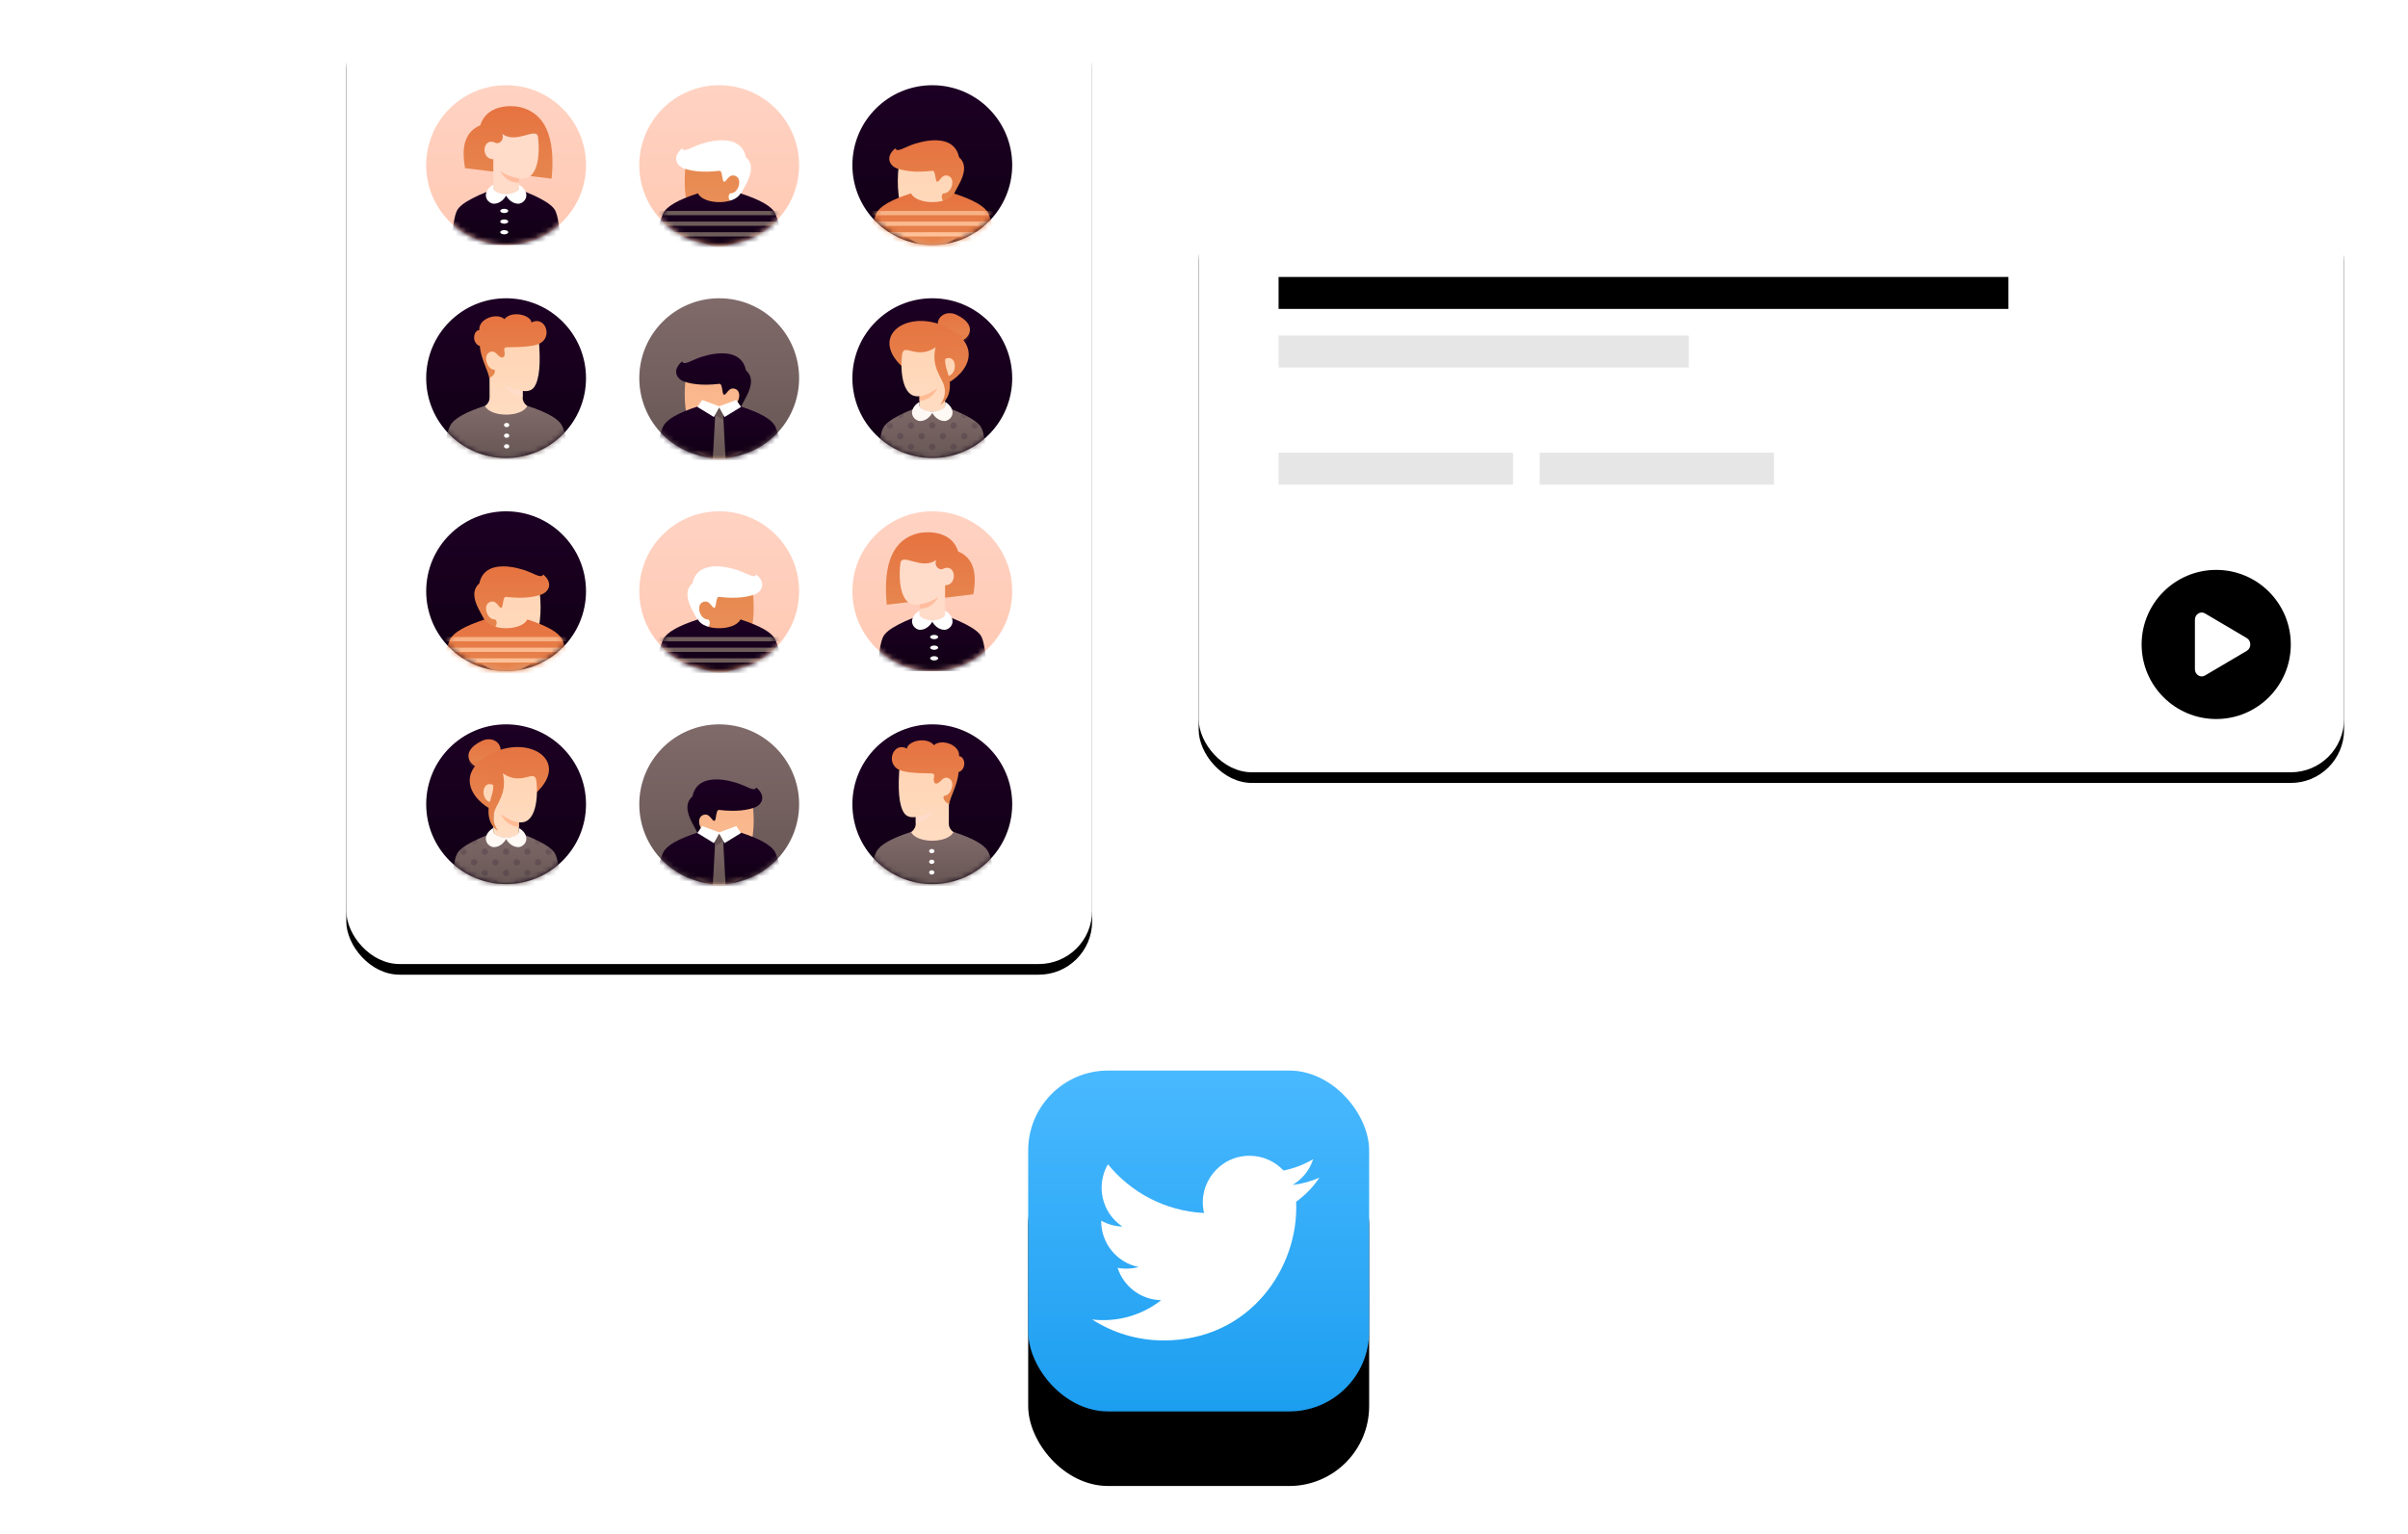 <svg viewBox="0 0 452 288" version="1.1" xmlns="http://www.w3.org/2000/svg" xmlns:xlink="http://www.w3.org/1999/xlink">
    <title>Artboard</title>
    <defs>
        <rect id="path-1" x="0" y="0" width="140" height="180" rx="10"></rect>
        <filter x="-5.0%" y="-2.8%" width="110.0%" height="107.8%" filterUnits="objectBoundingBox" id="filter-2">
            <feOffset dx="0" dy="2" in="SourceAlpha" result="shadowOffsetOuter1"></feOffset>
            <feGaussianBlur stdDeviation="2" in="shadowOffsetOuter1" result="shadowBlurOuter1"></feGaussianBlur>
            <feColorMatrix values="0 0 0 0 0.188   0 0 0 0 0.18   0 0 0 0 0.506  0 0 0 0.05 0" type="matrix" in="shadowBlurOuter1"></feColorMatrix>
        </filter>
        <linearGradient x1="50%" y1="0%" x2="50%" y2="100%" id="linearGradient-3">
            <stop stop-color="#1D0024" offset="0%"></stop>
            <stop stop-color="#100014" offset="100%"></stop>
        </linearGradient>
        <circle id="path-4" cx="15" cy="15" r="15"></circle>
        <linearGradient x1="50%" y1="0%" x2="50%" y2="100%" id="linearGradient-6">
            <stop stop-color="#806A6A" offset="0%"></stop>
            <stop stop-color="#665654" offset="100%"></stop>
        </linearGradient>
        <path d="M19.5,4.8 C19.989,5.733 20.356,7.9 20.6,11.3 L0,11.3 C0.244,7.9 0.611,5.733 1.1,4.8 C1.833,3.4 4.9,1.8 10.3,0 C15.7,1.8 18.767,3.4 19.5,4.8 Z" id="path-7"></path>
        <linearGradient x1="50%" y1="100%" x2="50%" y2="0%" id="linearGradient-9">
            <stop stop-color="#E6864E" offset="0%"></stop>
            <stop stop-color="#E67240" offset="100%"></stop>
        </linearGradient>
        <path d="M6.018,2.47 C6.418,0.72 4.521,-0.622 2.568,0.299 C-2.032,2.47 0.704,5.5 2.404,5.3 C4.104,5.1 5.618,4.22 6.018,2.47 Z" id="path-10"></path>
        <linearGradient x1="50%" y1="100%" x2="50%" y2="0%" id="linearGradient-12">
            <stop stop-color="#E6864E" offset="0%"></stop>
            <stop stop-color="#E67240" offset="100%"></stop>
        </linearGradient>
        <linearGradient x1="50%" y1="0%" x2="50%" y2="100%" id="linearGradient-13">
            <stop stop-color="#FFD4B3" offset="0%"></stop>
            <stop stop-color="#FFDCC2" offset="100%"></stop>
        </linearGradient>
        <linearGradient x1="50%" y1="100%" x2="50%" y2="0%" id="linearGradient-14">
            <stop stop-color="#E6864E" offset="0%"></stop>
            <stop stop-color="#E57442" offset="100%"></stop>
        </linearGradient>
        <linearGradient x1="50%" y1="0%" x2="50%" y2="100%" id="linearGradient-15">
            <stop stop-color="#806A6A" offset="0%"></stop>
            <stop stop-color="#665654" offset="100%"></stop>
        </linearGradient>
        <circle id="path-16" cx="15" cy="15" r="15"></circle>
        <filter x="-258.9%" y="-181.6%" width="617.7%" height="463.2%" filterUnits="objectBoundingBox" id="filter-18">
            <feOffset dx="0" dy="7" in="SourceAlpha" result="shadowOffsetOuter1"></feOffset>
            <feGaussianBlur stdDeviation="6" in="shadowOffsetOuter1" result="shadowBlurOuter1"></feGaussianBlur>
            <feColorMatrix values="0 0 0 0 0   0 0 0 0 0   0 0 0 0 0.145  0 0 0 0.04 0" type="matrix" in="shadowBlurOuter1" result="shadowMatrixOuter1"></feColorMatrix>
            <feMerge>
                <feMergeNode in="shadowMatrixOuter1"></feMergeNode>
                <feMergeNode in="SourceGraphic"></feMergeNode>
            </feMerge>
        </filter>
        <linearGradient x1="50%" y1="0%" x2="50%" y2="100%" id="linearGradient-19">
            <stop stop-color="#F7B186" offset="0%"></stop>
            <stop stop-color="#FFC299" offset="100%"></stop>
        </linearGradient>
        <path d="M11,16.078 C9.167,17.412 7.333,18.478 5.5,18.478 C3.667,18.478 1.833,17.412 -1.45519152e-12,16.078 C1.511,15.618 2.278,14.932 2.3,14.019 C2.299,13.856 2.298,13.625 2.297,13.191 C2.297,13.122 2.297,13.051 2.297,12.979 C2.294,11.815 2.289,10.279 2.282,8.719 C0.849,6.861 1.375,4.683 1.824,4.738 C2.375,4.804 7.146,0.277 8.061,0.046 C8.976,-0.186 11.3,0.562 11.7,2.65 C12.1,4.738 12.267,9.999 10.75,12.1 C10.318,12.698 9.638,12.932 8.71,12.801 C8.709,13.238 8.706,13.484 8.7,13.978 C8.712,14.933 9.479,15.619 11,16.078 Z" id="path-20"></path>
        <linearGradient x1="50%" y1="0%" x2="50%" y2="100%" id="linearGradient-22">
            <stop stop-color="#1D0024" offset="0%"></stop>
            <stop stop-color="#100014" offset="100%"></stop>
        </linearGradient>
        <linearGradient x1="50%" y1="0%" x2="50%" y2="100%" id="linearGradient-23">
            <stop stop-color="#1D0024" offset="0%"></stop>
            <stop stop-color="#100014" offset="100%"></stop>
        </linearGradient>
        <linearGradient x1="50%" y1="0%" x2="50%" y2="100%" id="linearGradient-24">
            <stop stop-color="#806A6A" offset="0%"></stop>
            <stop stop-color="#665654" offset="100%"></stop>
        </linearGradient>
        <path d="M1.9,0.5 L2.4,9.7 L0,9.7 L0.5,0.5 C0.811,0.167 1.044,0 1.2,0 C1.356,0 1.589,0.167 1.9,0.5 Z" id="path-25"></path>
        <path d="M2.014,2.369 L0.441,1.461 L0.5,0.5 C0.811,0.167 1.044,0 1.2,0 C1.356,0 1.589,0.167 1.9,0.5 L2.014,2.369 L2.014,2.369 Z" id="path-27"></path>
        <circle id="path-29" cx="15" cy="15" r="15"></circle>
        <linearGradient x1="50%" y1="0%" x2="50%" y2="100%" id="linearGradient-31">
            <stop stop-color="#FFD4B3" offset="0%"></stop>
            <stop stop-color="#FFDCC2" offset="100%"></stop>
        </linearGradient>
        <linearGradient x1="50%" y1="0%" x2="50%" y2="100%" id="linearGradient-32">
            <stop stop-color="#806A6A" offset="0%"></stop>
            <stop stop-color="#665654" offset="100%"></stop>
        </linearGradient>
        <linearGradient x1="50%" y1="100%" x2="50%" y2="0%" id="linearGradient-33">
            <stop stop-color="#E6864E" offset="0%"></stop>
            <stop stop-color="#E67240" offset="100%"></stop>
        </linearGradient>
        <circle id="path-34" cx="15" cy="15" r="15"></circle>
        <filter x="-258.9%" y="-181.6%" width="617.7%" height="463.2%" filterUnits="objectBoundingBox" id="filter-36">
            <feOffset dx="0" dy="7" in="SourceAlpha" result="shadowOffsetOuter1"></feOffset>
            <feGaussianBlur stdDeviation="6" in="shadowOffsetOuter1" result="shadowBlurOuter1"></feGaussianBlur>
            <feColorMatrix values="0 0 0 0 0   0 0 0 0 0   0 0 0 0 0.145  0 0 0 0.04 0" type="matrix" in="shadowBlurOuter1" result="shadowMatrixOuter1"></feColorMatrix>
            <feMerge>
                <feMergeNode in="shadowMatrixOuter1"></feMergeNode>
                <feMergeNode in="SourceGraphic"></feMergeNode>
            </feMerge>
        </filter>
        <linearGradient x1="50%" y1="0%" x2="50%" y2="100%" id="linearGradient-37">
            <stop stop-color="#FFD4B3" offset="0%"></stop>
            <stop stop-color="#FFDCC2" offset="100%"></stop>
        </linearGradient>
        <path d="M8.7,13.978 L8.7,14.022 C8.712,14.933 9.479,15.619 11,16.078 C9.167,17.412 7.333,18.478 5.5,18.478 C3.667,18.478 1.833,17.412 -1.45519152e-12,16.078 C1.511,15.618 2.278,14.932 2.3,14.019 C2.299,13.856 2.298,13.625 2.297,13.191 C2.297,13.122 2.297,13.051 2.297,12.979 C2.187,12.994 2.196,12.984 2.297,12.957 C2.294,11.815 2.289,10.279 2.282,8.719 C0.849,6.861 1.375,4.683 1.824,4.738 C2.375,4.804 7.146,0.277 8.061,0.046 C8.976,-0.186 11.3,0.562 11.7,2.65 C12.1,4.738 12.267,9.999 10.75,12.1 C10.318,12.698 9.638,12.932 8.71,12.801 C8.709,13.238 8.706,13.484 8.7,13.978 L8.7,13.978 Z" id="path-38"></path>
        <linearGradient x1="50%" y1="100%" x2="50%" y2="0%" id="linearGradient-40">
            <stop stop-color="#E6864E" offset="0%"></stop>
            <stop stop-color="#E67240" offset="100%"></stop>
        </linearGradient>
        <linearGradient x1="50%" y1="100%" x2="50%" y2="0%" id="linearGradient-41">
            <stop stop-color="#E6864E" offset="0%"></stop>
            <stop stop-color="#E67240" offset="100%"></stop>
        </linearGradient>
        <path d="M22.5,3.731 C23.135,5.021 23.635,7.155 24,10.131 L0,10.131 C0.365,7.154 0.865,5.021 1.5,3.731 C2.135,2.441 4.304,1.197 8.01,0.001 C9.081,2.2 14.961,2.2 15.987,0 C19.694,1.197 21.865,2.44 22.5,3.731 Z" id="path-42"></path>
        <linearGradient x1="50%" y1="0%" x2="50%" y2="100%" id="linearGradient-44">
            <stop stop-color="#F7B186" offset="0%"></stop>
            <stop stop-color="#FFC299" offset="100%"></stop>
        </linearGradient>
        <linearGradient x1="50%" y1="100%" x2="50%" y2="0%" id="linearGradient-45">
            <stop stop-color="#FFC9B3" offset="0%"></stop>
            <stop stop-color="#FFD2C2" offset="100%"></stop>
        </linearGradient>
        <circle id="path-46" cx="15" cy="15" r="15"></circle>
        <filter x="-258.9%" y="-181.6%" width="617.7%" height="463.2%" filterUnits="objectBoundingBox" id="filter-48">
            <feOffset dx="0" dy="7" in="SourceAlpha" result="shadowOffsetOuter1"></feOffset>
            <feGaussianBlur stdDeviation="6" in="shadowOffsetOuter1" result="shadowBlurOuter1"></feGaussianBlur>
            <feColorMatrix values="0 0 0 0 0   0 0 0 0 0   0 0 0 0 0.145  0 0 0 0.04 0" type="matrix" in="shadowBlurOuter1" result="shadowMatrixOuter1"></feColorMatrix>
            <feMerge>
                <feMergeNode in="shadowMatrixOuter1"></feMergeNode>
                <feMergeNode in="SourceGraphic"></feMergeNode>
            </feMerge>
        </filter>
        <linearGradient x1="50%" y1="0%" x2="50%" y2="100%" id="linearGradient-49">
            <stop stop-color="#E6864E" offset="0%"></stop>
            <stop stop-color="#EB965E" offset="100%"></stop>
        </linearGradient>
        <path d="M8.7,13.978 C8.712,14.912 9.479,15.619 11,16.078 C9.167,17.412 7.333,18.478 5.5,18.478 C3.667,18.478 1.833,17.412 -1.45519152e-12,16.078 C1.511,15.618 2.278,14.932 2.3,14.019 C2.299,13.856 2.289,10.279 2.282,8.719 C0.849,6.861 1.375,4.683 1.824,4.738 C2.375,4.804 7.146,0.277 8.061,0.046 C8.976,-0.186 11.3,0.562 11.7,2.65 C12.1,4.738 12.267,9.999 10.75,12.1 C10.318,12.698 9.628,12.93 8.7,12.8 C8.699,13.091 8.699,13.484 8.7,13.978 Z" id="path-50"></path>
        <path d="M22.5,3.731 C23.135,5.021 23.635,7.155 24,10.131 L0,10.131 C0.365,7.154 0.865,5.021 1.5,3.731 C2.135,2.441 4.304,1.197 8.01,0.001 C9.081,2.2 14.961,2.2 15.987,0 C19.694,1.197 21.865,2.44 22.5,3.731 Z" id="path-52"></path>
        <circle id="path-54" cx="15" cy="15" r="15"></circle>
        <linearGradient x1="50%" y1="0%" x2="50%" y2="100%" id="linearGradient-56">
            <stop stop-color="#1D0024" offset="0%"></stop>
            <stop stop-color="#100014" offset="100%"></stop>
        </linearGradient>
        <linearGradient x1="50%" y1="100%" x2="50%" y2="0%" id="linearGradient-57">
            <stop stop-color="#E6864E" offset="0%"></stop>
            <stop stop-color="#E67240" offset="100%"></stop>
        </linearGradient>
        <circle id="path-58" cx="15" cy="15" r="15"></circle>
        <path d="M19.5,4.8 C19.989,5.733 20.356,7.9 20.6,11.3 L0,11.3 C0.244,7.9 0.611,5.733 1.1,4.8 C1.833,3.4 4.9,1.8 10.3,0 C15.7,1.8 18.767,3.4 19.5,4.8 Z" id="path-60"></path>
        <path d="M6.018,2.47 C6.418,0.72 4.521,-0.622 2.568,0.299 C-2.032,2.47 0.704,5.5 2.404,5.3 C4.104,5.1 5.618,4.22 6.018,2.47 Z" id="path-62"></path>
        <circle id="path-64" cx="15" cy="15" r="15"></circle>
        <filter x="-258.9%" y="-181.6%" width="617.7%" height="463.2%" filterUnits="objectBoundingBox" id="filter-66">
            <feOffset dx="0" dy="7" in="SourceAlpha" result="shadowOffsetOuter1"></feOffset>
            <feGaussianBlur stdDeviation="6" in="shadowOffsetOuter1" result="shadowBlurOuter1"></feGaussianBlur>
            <feColorMatrix values="0 0 0 0 0   0 0 0 0 0   0 0 0 0 0.145  0 0 0 0.04 0" type="matrix" in="shadowBlurOuter1" result="shadowMatrixOuter1"></feColorMatrix>
            <feMerge>
                <feMergeNode in="shadowMatrixOuter1"></feMergeNode>
                <feMergeNode in="SourceGraphic"></feMergeNode>
            </feMerge>
        </filter>
        <path d="M11,16.078 C9.167,17.412 7.333,18.478 5.5,18.478 C3.667,18.478 1.833,17.412 -1.45519152e-12,16.078 C1.511,15.618 2.278,14.932 2.3,14.019 C2.299,13.856 2.298,13.625 2.297,13.191 C2.297,13.122 2.297,13.051 2.297,12.979 C2.294,11.815 2.289,10.279 2.282,8.719 C0.849,6.861 1.375,4.683 1.824,4.738 C2.375,4.804 7.146,0.277 8.061,0.046 C8.976,-0.186 11.3,0.562 11.7,2.65 C12.1,4.738 12.267,9.999 10.75,12.1 C10.318,12.698 9.638,12.932 8.71,12.801 C8.709,13.238 8.706,13.484 8.7,13.978 C8.712,14.933 9.479,15.619 11,16.078 Z" id="path-67"></path>
        <path d="M1.9,0.5 L2.4,9.7 L0,9.7 L0.5,0.5 C0.811,0.167 1.044,0 1.2,0 C1.356,0 1.589,0.167 1.9,0.5 Z" id="path-69"></path>
        <path d="M2.014,2.369 L0.441,1.461 L0.5,0.5 C0.811,0.167 1.044,0 1.2,0 C1.356,0 1.589,0.167 1.9,0.5 L2.014,2.369 L2.014,2.369 Z" id="path-71"></path>
        <circle id="path-73" cx="15" cy="15" r="15"></circle>
        <circle id="path-75" cx="15" cy="15" r="15"></circle>
        <filter x="-258.9%" y="-181.6%" width="617.7%" height="463.2%" filterUnits="objectBoundingBox" id="filter-77">
            <feOffset dx="0" dy="7" in="SourceAlpha" result="shadowOffsetOuter1"></feOffset>
            <feGaussianBlur stdDeviation="6" in="shadowOffsetOuter1" result="shadowBlurOuter1"></feGaussianBlur>
            <feColorMatrix values="0 0 0 0 0   0 0 0 0 0   0 0 0 0 0.145  0 0 0 0.04 0" type="matrix" in="shadowBlurOuter1" result="shadowMatrixOuter1"></feColorMatrix>
            <feMerge>
                <feMergeNode in="shadowMatrixOuter1"></feMergeNode>
                <feMergeNode in="SourceGraphic"></feMergeNode>
            </feMerge>
        </filter>
        <path d="M8.7,13.978 L8.7,14.022 C8.712,14.933 9.479,15.619 11,16.078 C9.167,17.412 7.333,18.478 5.5,18.478 C3.667,18.478 1.833,17.412 -1.45519152e-12,16.078 C1.511,15.618 2.278,14.932 2.3,14.019 C2.299,13.856 2.298,13.625 2.297,13.191 C2.297,13.122 2.297,13.051 2.297,12.979 C2.187,12.994 2.196,12.984 2.297,12.957 C2.294,11.815 2.289,10.279 2.282,8.719 C0.849,6.861 1.375,4.683 1.824,4.738 C2.375,4.804 7.146,0.277 8.061,0.046 C8.976,-0.186 11.3,0.562 11.7,2.65 C12.1,4.738 12.267,9.999 10.75,12.1 C10.318,12.698 9.638,12.932 8.71,12.801 C8.709,13.238 8.706,13.484 8.7,13.978 L8.7,13.978 Z" id="path-78"></path>
        <path d="M22.5,3.731 C23.135,5.021 23.635,7.155 24,10.131 L0,10.131 C0.365,7.154 0.865,5.021 1.5,3.731 C2.135,2.441 4.304,1.197 8.01,0.001 C9.081,2.2 14.961,2.2 15.987,0 C19.694,1.197 21.865,2.44 22.5,3.731 Z" id="path-80"></path>
        <circle id="path-82" cx="15" cy="15" r="15"></circle>
        <filter x="-258.9%" y="-181.6%" width="617.7%" height="463.2%" filterUnits="objectBoundingBox" id="filter-84">
            <feOffset dx="0" dy="7" in="SourceAlpha" result="shadowOffsetOuter1"></feOffset>
            <feGaussianBlur stdDeviation="6" in="shadowOffsetOuter1" result="shadowBlurOuter1"></feGaussianBlur>
            <feColorMatrix values="0 0 0 0 0   0 0 0 0 0   0 0 0 0 0.145  0 0 0 0.04 0" type="matrix" in="shadowBlurOuter1" result="shadowMatrixOuter1"></feColorMatrix>
            <feMerge>
                <feMergeNode in="shadowMatrixOuter1"></feMergeNode>
                <feMergeNode in="SourceGraphic"></feMergeNode>
            </feMerge>
        </filter>
        <path d="M8.7,13.978 C8.712,14.912 9.479,15.619 11,16.078 C9.167,17.412 7.333,18.478 5.5,18.478 C3.667,18.478 1.833,17.412 -1.45519152e-12,16.078 C1.511,15.618 2.278,14.932 2.3,14.019 C2.299,13.856 2.289,10.279 2.282,8.719 C0.849,6.861 1.375,4.683 1.824,4.738 C2.375,4.804 7.146,0.277 8.061,0.046 C8.976,-0.186 11.3,0.562 11.7,2.65 C12.1,4.738 12.267,9.999 10.75,12.1 C10.318,12.698 9.628,12.93 8.7,12.8 C8.699,13.091 8.699,13.484 8.7,13.978 Z" id="path-85"></path>
        <path d="M22.5,3.731 C23.135,5.021 23.635,7.155 24,10.131 L0,10.131 C0.365,7.154 0.865,5.021 1.5,3.731 C2.135,2.441 4.304,1.197 8.01,0.001 C9.081,2.2 14.961,2.2 15.987,0 C19.694,1.197 21.865,2.44 22.5,3.731 Z" id="path-87"></path>
        <circle id="path-89" cx="15" cy="15" r="15"></circle>
        <rect id="path-91" x="0" y="0" width="215" height="108" rx="10"></rect>
        <filter x="-3.3%" y="-4.6%" width="106.5%" height="113.0%" filterUnits="objectBoundingBox" id="filter-92">
            <feOffset dx="0" dy="2" in="SourceAlpha" result="shadowOffsetOuter1"></feOffset>
            <feGaussianBlur stdDeviation="2" in="shadowOffsetOuter1" result="shadowBlurOuter1"></feGaussianBlur>
            <feColorMatrix values="0 0 0 0 0.188   0 0 0 0 0.18   0 0 0 0 0.506  0 0 0 0.05 0" type="matrix" in="shadowBlurOuter1"></feColorMatrix>
        </filter>
        <linearGradient x1="50%" y1="0%" x2="50%" y2="100%" id="linearGradient-93">
            <stop stop-color="#49B9FF" offset="0%"></stop>
            <stop stop-color="#1C9EF0" offset="100%"></stop>
        </linearGradient>
        <rect id="path-94" x="0" y="0" width="64" height="64" rx="15"></rect>
        <filter x="-43.0%" y="-27.3%" width="185.9%" height="185.9%" filterUnits="objectBoundingBox" id="filter-95">
            <feOffset dx="0" dy="10" in="SourceAlpha" result="shadowOffsetOuter1"></feOffset>
            <feGaussianBlur stdDeviation="7.5" in="shadowOffsetOuter1" result="shadowBlurOuter1"></feGaussianBlur>
            <feColorMatrix values="0 0 0 0 0.188   0 0 0 0 0.18   0 0 0 0 0.506  0 0 0 0.1 0" type="matrix" in="shadowBlurOuter1" result="shadowMatrixOuter1"></feColorMatrix>
            <feOffset dx="0" dy="4" in="SourceAlpha" result="shadowOffsetOuter2"></feOffset>
            <feGaussianBlur stdDeviation="3" in="shadowOffsetOuter2" result="shadowBlurOuter2"></feGaussianBlur>
            <feColorMatrix values="0 0 0 0 0.188   0 0 0 0 0.18   0 0 0 0 0.506  0 0 0 0.1 0" type="matrix" in="shadowBlurOuter2" result="shadowMatrixOuter2"></feColorMatrix>
            <feMerge>
                <feMergeNode in="shadowMatrixOuter1"></feMergeNode>
                <feMergeNode in="shadowMatrixOuter2"></feMergeNode>
            </feMerge>
        </filter>
    </defs>
    <g id="Artboard" stroke="none" stroke-width="1" fill="none" fill-rule="evenodd">
        <g id="People" transform="translate(65, 1)">
            <g id="Rectangle">
                <use fill="black" fill-opacity="1" filter="url(#filter-2)" xlink:href="#path-1"></use>
                <use fill="#FFFFFF" fill-rule="evenodd" xlink:href="#path-1"></use>
            </g>
            <g id="Group" transform="translate(15, 15)">
                <g id="Group-3" transform="translate(55, 115) scale(-1, 1) translate(-55, -115) translate(0, 80)">
                    <g id="User-06a" transform="translate(80, 40)">
                        <mask id="mask-5" fill="white">
                            <use xlink:href="#path-4"></use>
                        </mask>
                        <use id="Mask" fill="url(#linearGradient-3)" fill-rule="nonzero" xlink:href="#path-4"></use>
                        <g id="body" mask="url(#mask-5)">
                            <g transform="translate(4.7, 19.5)">
                                <mask id="mask-8" fill="white">
                                    <use xlink:href="#path-7"></use>
                                </mask>
                                <use id="Mask" stroke="none" fill="url(#linearGradient-6)" fill-rule="nonzero" xlink:href="#path-7"></use>
                                <path d="M2.3,5 C2.631,5 2.9,4.731 2.9,4.4 C2.9,4.069 2.631,3.8 2.3,3.8 C1.969,3.8 1.7,4.069 1.7,4.4 C1.7,4.731 1.969,5 2.3,5 Z M6.3,5 C6.631,5 6.9,4.731 6.9,4.4 C6.9,4.069 6.631,3.8 6.3,3.8 C5.969,3.8 5.7,4.069 5.7,4.4 C5.7,4.731 5.969,5 6.3,5 Z M10.3,5 C10.631,5 10.9,4.731 10.9,4.4 C10.9,4.069 10.631,3.8 10.3,3.8 C9.969,3.8 9.7,4.069 9.7,4.4 C9.7,4.731 9.969,5 10.3,5 Z M14.3,5 C14.631,5 14.9,4.731 14.9,4.4 C14.9,4.069 14.631,3.8 14.3,3.8 C13.969,3.8 13.7,4.069 13.7,4.4 C13.7,4.731 13.969,5 14.3,5 Z M18.3,5 C18.631,5 18.9,4.731 18.9,4.4 C18.9,4.069 18.631,3.8 18.3,3.8 C17.969,3.8 17.7,4.069 17.7,4.4 C17.7,4.731 17.969,5 18.3,5 Z M0.3,3 C0.631,3 0.9,2.731 0.9,2.4 C0.9,2.069 0.631,1.8 0.3,1.8 C-0.031,1.8 -0.3,2.069 -0.3,2.4 C-0.3,2.731 -0.031,3 0.3,3 Z M4.3,3 C4.631,3 4.9,2.731 4.9,2.4 C4.9,2.069 4.631,1.8 4.3,1.8 C3.969,1.8 3.7,2.069 3.7,2.4 C3.7,2.731 3.969,3 4.3,3 Z M16.3,3 C16.631,3 16.9,2.731 16.9,2.4 C16.9,2.069 16.631,1.8 16.3,1.8 C15.969,1.8 15.7,2.069 15.7,2.4 C15.7,2.731 15.969,3 16.3,3 Z M20.3,3 C20.631,3 20.9,2.731 20.9,2.4 C20.9,2.069 20.631,1.8 20.3,1.8 C19.969,1.8 19.7,2.069 19.7,2.4 C19.7,2.731 19.969,3 20.3,3 Z M2.3,9 C2.631,9 2.9,8.731 2.9,8.4 C2.9,8.069 2.631,7.8 2.3,7.8 C1.969,7.8 1.7,8.069 1.7,8.4 C1.7,8.731 1.969,9 2.3,9 Z M6.3,9 C6.631,9 6.9,8.731 6.9,8.4 C6.9,8.069 6.631,7.8 6.3,7.8 C5.969,7.8 5.7,8.069 5.7,8.4 C5.7,8.731 5.969,9 6.3,9 Z M10.3,9 C10.631,9 10.9,8.731 10.9,8.4 C10.9,8.069 10.631,7.8 10.3,7.8 C9.969,7.8 9.7,8.069 9.7,8.4 C9.7,8.731 9.969,9 10.3,9 Z M14.3,9 C14.631,9 14.9,8.731 14.9,8.4 C14.9,8.069 14.631,7.8 14.3,7.8 C13.969,7.8 13.7,8.069 13.7,8.4 C13.7,8.731 13.969,9 14.3,9 Z M18.3,9 C18.631,9 18.9,8.731 18.9,8.4 C18.9,8.069 18.631,7.8 18.3,7.8 C17.969,7.8 17.7,8.069 17.7,8.4 C17.7,8.731 17.969,9 18.3,9 Z M0.3,7 C0.631,7 0.9,6.731 0.9,6.4 C0.9,6.069 0.631,5.8 0.3,5.8 C-0.031,5.8 -0.3,6.069 -0.3,6.4 C-0.3,6.731 -0.031,7 0.3,7 Z M4.3,7 C4.631,7 4.9,6.731 4.9,6.4 C4.9,6.069 4.631,5.8 4.3,5.8 C3.969,5.8 3.7,6.069 3.7,6.4 C3.7,6.731 3.969,7 4.3,7 Z M8.3,7 C8.631,7 8.9,6.731 8.9,6.4 C8.9,6.069 8.631,5.8 8.3,5.8 C7.969,5.8 7.7,6.069 7.7,6.4 C7.7,6.731 7.969,7 8.3,7 Z M12.3,7 C12.631,7 12.9,6.731 12.9,6.4 C12.9,6.069 12.631,5.8 12.3,5.8 C11.969,5.8 11.7,6.069 11.7,6.4 C11.7,6.731 11.969,7 12.3,7 Z M16.3,7 C16.631,7 16.9,6.731 16.9,6.4 C16.9,6.069 16.631,5.8 16.3,5.8 C15.969,5.8 15.7,6.069 15.7,6.4 C15.7,6.731 15.969,7 16.3,7 Z M20.3,7 C20.631,7 20.9,6.731 20.9,6.4 C20.9,6.069 20.631,5.8 20.3,5.8 C19.969,5.8 19.7,6.069 19.7,6.4 C19.7,6.731 19.969,7 20.3,7 Z M0.3,11 C0.631,11 0.9,10.731 0.9,10.4 C0.9,10.069 0.631,9.8 0.3,9.8 C-0.031,9.8 -0.3,10.069 -0.3,10.4 C-0.3,10.731 -0.031,11 0.3,11 Z M4.3,11 C4.631,11 4.9,10.731 4.9,10.4 C4.9,10.069 4.631,9.8 4.3,9.8 C3.969,9.8 3.7,10.069 3.7,10.4 C3.7,10.731 3.969,11 4.3,11 Z M8.3,11 C8.631,11 8.9,10.731 8.9,10.4 C8.9,10.069 8.631,9.8 8.3,9.8 C7.969,9.8 7.7,10.069 7.7,10.4 C7.7,10.731 7.969,11 8.3,11 Z M12.3,11 C12.631,11 12.9,10.731 12.9,10.4 C12.9,10.069 12.631,9.8 12.3,9.8 C11.969,9.8 11.7,10.069 11.7,10.4 C11.7,10.731 11.969,11 12.3,11 Z M16.3,11 C16.631,11 16.9,10.731 16.9,10.4 C16.9,10.069 16.631,9.8 16.3,9.8 C15.969,9.8 15.7,10.069 15.7,10.4 C15.7,10.731 15.969,11 16.3,11 Z M20.3,11 C20.631,11 20.9,10.731 20.9,10.4 C20.9,10.069 20.631,9.8 20.3,9.8 C19.969,9.8 19.7,10.069 19.7,10.4 C19.7,10.731 19.969,11 20.3,11 Z" id="Combined-Shape" stroke="none" fill="#13001E" fill-rule="nonzero" opacity="0.4" mask="url(#mask-8)"></path>
                            </g>
                        </g>
                        <g id="bun" mask="url(#mask-5)">
                            <g transform="translate(16, 2.8)">
                                <mask id="mask-11" fill="white">
                                    <use xlink:href="#path-10" transform="translate(3.052, 2.655) scale(-1, 1) translate(-3.052, -2.655) "></use>
                                </mask>
                                <use id="Mask" stroke="none" fill="url(#linearGradient-9)" fill-rule="evenodd" transform="translate(3.052, 2.655) scale(-1, 1) translate(-3.052, -2.655) " xlink:href="#path-10"></use>
                                <path d="M1.75,2.75 C4.017,4.217 5.433,4.55 6,3.75 C6.088,4.251 5.684,5.667 5.05,5.65 C3.785,5.617 2.685,4.65 1.75,2.75 Z" id="Path-3" stroke="none" fill="#E0713F" fill-rule="evenodd" opacity="0.6" style="mix-blend-mode: multiply;" mask="url(#mask-11)"></path>
                            </g>
                        </g>
                        <path d="M17.2,16.3 C15.052,17.332 14.738,17.277 10,13.4 C2.85,7.55 9.6,2.2 16.85,5.05 C24.7,8.5 22.07,13.96 17.2,16.3 Z" id="hair" fill="url(#linearGradient-12)" mask="url(#mask-5)"></path>
                        <path d="M17.4,20.4 C16.667,21.6 13.333,21.6 12.6,20.4 L12.6,18.4 C12.382,18.406 12.199,18.406 12.05,18.4 C9.711,18.3 8.929,14.537 9.297,10.774 C9.565,8.018 11.9,11.8 15.7,9.15 C15.55,12.05 16.8,11.75 17.35,11.4 C19.85,10.25 19.871,14.964 17.4,14.6 L17.4,20.4 Z" id="face" fill="url(#linearGradient-13)" mask="url(#mask-5)"></path>
                        <path d="M12.59,18.341 C13.492,18.306 14.63,17.842 16.004,16.949 C15.315,18.299 14.166,19.063 12.559,19.241 L12.59,18.341 Z" id="shade" fill="#FFBB94" fill-rule="nonzero" mask="url(#mask-5)" transform="translate(14.282, 18.095) rotate(-2) translate(-14.282, -18.095) "></path>
                        <path d="M17.4,20.146 L17.4,19.5 C17.583,19.5 18.109,19.933 18.379,20.3 C19.446,21.75 18.262,23.05 17.296,23.05 C16.078,23.05 15.27,22.032 15,21.542 C14.73,22.032 13.922,23.05 12.704,23.05 C11.738,23.05 10.554,21.75 11.621,20.3 C11.891,19.933 12.417,19.5 12.6,19.5 L12.6,20.146 C12.6,20.911 14.274,21.265 14.997,21.297 C15.681,21.265 17.4,20.911 17.4,20.146 Z" id="collar" fill="#FFF9F5" fill-rule="nonzero" mask="url(#mask-5)"></path>
                        <path d="M17.739,7.143 C19.339,11.143 18.439,13.093 17.189,15.443 C16.356,17.009 16.456,18.526 17.489,19.993 C16.289,19.226 15.689,17.993 15.689,16.293 C15.689,13.743 17.489,12.143 15.989,10.043 C14.489,7.943 16.139,3.143 17.739,7.143 Z" id="hair" fill="url(#linearGradient-14)" mask="url(#mask-5)" transform="translate(16.999, 12.796) scale(-1, 1) translate(-16.999, -12.796) "></path>
                    </g>
                    <g id="User-07b" transform="translate(40, 40)">
                        <mask id="mask-17" fill="white">
                            <use xlink:href="#path-16"></use>
                        </mask>
                        <use id="Mask" fill="url(#linearGradient-15)" fill-rule="nonzero" xlink:href="#path-16"></use>
                        <g id="Group-10" mask="url(#mask-17)">
                            <g transform="translate(6.9, 3.3)" id="Group-11">
                                <g transform="translate(7.05, 10.05) scale(-1, 1) translate(-7.05, -10.05) " id="Group-14" filter="url(#filter-18)">
                                    <g id="Path-48" transform="translate(0.5, 1.6)">
                                        <mask id="mask-21" fill="white">
                                            <use xlink:href="#path-20"></use>
                                        </mask>
                                        <use id="Combined-Shape" fill="url(#linearGradient-19)" xlink:href="#path-20"></use>
                                        <path d="M8.7,12.8 C7.233,12.633 6.033,12.233 5.1,11.6 C6.167,12.933 7.367,13.733 8.7,14 L8.7,12.8 Z" fill="#FC9F6A" fill-rule="nonzero" mask="url(#mask-21)"></path>
                                    </g>
                                    <path d="M2.05,10.35 C1.361,8.693 -1.4,5.318 0.98,3.218 C1.78,-0.682 6.2,-0.25 9.15,0.65 C11.133,1.255 12.63,2.45 12.95,1.55 C14.95,3.218 13.948,4.85 12.63,5.318 C11.433,5.743 9.41,6.168 5.969,5.768 C5.355,5.697 5.483,7.579 5.155,7.783 C4.662,8.088 4.28,6.168 2.929,6.745 C1.578,7.321 2.38,9.994 3.83,9.994 C4.33,9.994 4.58,11.368 3.23,12.018 C2.25,12.5 2.498,11.427 2.05,10.35 Z" id="Path-22" fill="url(#linearGradient-22)" fill-rule="nonzero"></path>
                                </g>
                            </g>
                        </g>
                        <g id="Group-23" mask="url(#mask-17)">
                            <g transform="translate(3, 19.1)">
                                <path d="M22.5,4.931 C23.135,6.221 23.635,8.355 24,11.331 L0,11.331 C0.365,8.354 0.865,6.221 1.5,4.931 C2.135,3.641 4.304,2.397 8.01,1.201 C11.081,2.4 12.961,2.4 15.987,1.2 C19.694,2.397 21.865,3.64 22.5,4.931 Z" id="Combined-Shape" fill="url(#linearGradient-23)" fill-rule="nonzero"></path>
                                <g id="Group-22" stroke-width="1" fill="none" fill-rule="evenodd" transform="translate(10.8, 1.4)">
                                    <mask id="mask-26" fill="white">
                                        <use xlink:href="#path-25"></use>
                                    </mask>
                                    <use id="Mask" fill="url(#linearGradient-24)" fill-rule="nonzero" xlink:href="#path-25"></use>
                                    <mask id="mask-28" fill="white">
                                        <use xlink:href="#path-27"></use>
                                    </mask>
                                    <use id="Combined-Shape" fill="#645050" fill-rule="nonzero" xlink:href="#path-27"></use>
                                </g>
                                <path d="M15.2,0 L16.1,1.3 L13,3.2 L12,1.399 L11,3.2 L7.9,1.3 L8.8,0 L12,1.182 L15.2,0 Z" id="Combined-Shape" fill="#FFFFFF" fill-rule="evenodd"></path>
                            </g>
                        </g>
                    </g>
                    <g id="User-05a" transform="translate(0, 40)">
                        <mask id="mask-30" fill="white">
                            <use xlink:href="#path-29" transform="translate(15, 15) scale(-1, 1) translate(-15, -15) "></use>
                        </mask>
                        <use id="Mask" fill="url(#linearGradient-3)" fill-rule="nonzero" transform="translate(15, 15) scale(-1, 1) translate(-15, -15) " xlink:href="#path-29"></use>
                        <path d="M18.1,17.4 C18.1,17.4 18.1,17.8 18.1,18.6 C18.1,19.667 18.867,20.433 20.4,20.9 C18.633,22.233 16.833,22.9 15,22.9 C13.167,22.9 11.367,22.233 9.6,20.9 C11.145,20.433 11.912,19.667 11.9,18.6 C11.882,17 11.894,16.06 11.882,13.319 C10.449,11.461 10.541,10.214 11.324,9.338 C13.075,7.379 16.333,6.733 21.1,7.4 C21.545,12.2 21.261,15.3 20.25,16.7 C19.817,17.3 19.1,17.533 18.1,17.4 Z" id="face" fill="url(#linearGradient-31)" mask="url(#mask-30)"></path>
                        <path d="M18.1,17.4 C16.633,17.233 15.467,16.833 14.6,16.2 C15.333,17.433 16.5,18.233 18.1,18.6 L18.1,17.4 Z" id="shade" fill="#FFDBC9" style="mix-blend-mode: multiply;" mask="url(#mask-30)"></path>
                        <path d="M25.5,23.931 C26.135,25.221 26.635,27.355 27,30.331 L3,30.331 C3.365,27.354 3.865,25.221 4.5,23.931 C5.135,22.641 7.304,21.397 11.01,20.201 C12.081,22.4 17.961,22.4 18.987,20.2 C22.694,21.397 24.865,22.64 25.5,23.931 Z" id="body" fill="url(#linearGradient-32)" fill-rule="nonzero" mask="url(#mask-30)"></path>
                        <path d="M15.1,24.2 C15.376,24.2 15.6,24.021 15.6,23.8 C15.6,23.579 15.376,23.4 15.1,23.4 C14.824,23.4 14.6,23.579 14.6,23.8 C14.6,24.021 14.824,24.2 15.1,24.2 Z M15.1,26.2 C15.376,26.2 15.6,26.021 15.6,25.8 C15.6,25.579 15.376,25.4 15.1,25.4 C14.824,25.4 14.6,25.579 14.6,25.8 C14.6,26.021 14.824,26.2 15.1,26.2 Z M15.1,28.2 C15.376,28.2 15.6,28.021 15.6,27.8 C15.6,27.579 15.376,27.4 15.1,27.4 C14.824,27.4 14.6,27.579 14.6,27.8 C14.6,28.021 14.824,28.2 15.1,28.2 Z" id="buttons" fill="#FFFFFF" fill-rule="nonzero" mask="url(#mask-30)"></path>
                        <path d="M13.115,10.321 C12.797,10.048 12.411,9.864 11.865,10.148 C10.57,10.82 11.55,13.4 12.7,13.4 C13,13.4 13.149,14.342 11.813,15 C11.813,13.95 10.213,11.35 10.074,8.983 C8.463,8.384 8.863,5.985 9.969,5.985 C9.792,3.786 13.313,2.65 14.677,3.912 C16.063,2.25 19.563,3.1 19.775,4.542 C22.181,3.257 23.763,6.95 21.51,8.384 C20.583,8.973 18.413,9.198 15.282,9.198 C14.81,9.198 14.545,9.315 14.677,9.9 C14.933,11.033 14.339,11.746 13.115,10.321 Z" id="hair" fill="url(#linearGradient-33)" mask="url(#mask-30)"></path>
                    </g>
                    <g id="User-07a" transform="translate(80, 0)">
                        <mask id="mask-35" fill="white">
                            <use xlink:href="#path-34"></use>
                        </mask>
                        <use id="Mask" fill="url(#linearGradient-3)" fill-rule="nonzero" xlink:href="#path-34"></use>
                        <g id="Group-10" mask="url(#mask-35)">
                            <g transform="translate(6.9, 3.3)" id="Group-11">
                                <g transform="translate(7.05, 10.05) scale(-1, 1) translate(-7.05, -10.05) " id="Group-14" filter="url(#filter-36)">
                                    <g id="Path-48" transform="translate(0.5, 1.6)">
                                        <mask id="mask-39" fill="white">
                                            <use xlink:href="#path-38"></use>
                                        </mask>
                                        <use id="Combined-Shape" fill="url(#linearGradient-37)" xlink:href="#path-38"></use>
                                        <path d="M8.7,12.8 C7.233,12.633 6.033,12.233 5.1,11.6 C6.109,12.941 7.309,13.741 8.7,14 L8.7,12.8 Z" fill="#FFBE94" fill-rule="nonzero" mask="url(#mask-39)"></path>
                                    </g>
                                    <path d="M2.05,10.35 C1.361,8.693 -1.4,5.318 0.98,3.218 C1.78,-0.682 6.2,-0.25 9.15,0.65 C11.133,1.255 12.63,2.45 12.95,1.55 C14.95,3.218 13.948,4.85 12.63,5.318 C11.433,5.743 9.41,6.168 5.969,5.768 C5.355,5.697 5.483,7.579 5.155,7.783 C4.662,8.088 4.28,6.168 2.929,6.745 C1.578,7.321 2.38,9.994 3.83,9.994 C4.33,9.994 4.58,11.368 3.23,12.018 C2.25,12.5 2.498,11.427 2.05,10.35 Z" id="Path-22" fill="url(#linearGradient-40)"></path>
                                </g>
                            </g>
                        </g>
                        <g id="Group-21" mask="url(#mask-35)">
                            <g transform="translate(3, 20.3)">
                                <mask id="mask-43" fill="white">
                                    <use xlink:href="#path-42"></use>
                                </mask>
                                <use id="Combined-Shape" stroke="none" fill="url(#linearGradient-41)" fill-rule="evenodd" xlink:href="#path-42"></use>
                                <path d="M-1,3.3 L25,3.3 L25,4.1 L-1,4.1 L-1,3.3 Z M-1,5.3 L25,5.3 L25,6.1 L-1,6.1 L-1,5.3 Z M-1,7.3 L25,7.3 L25,8.1 L-1,8.1 L-1,7.3 Z" id="Combined-Shape" stroke="none" fill="url(#linearGradient-44)" fill-rule="evenodd" mask="url(#mask-43)"></path>
                            </g>
                        </g>
                    </g>
                    <g id="User-07c" transform="translate(40, 0)">
                        <mask id="mask-47" fill="white">
                            <use xlink:href="#path-46"></use>
                        </mask>
                        <use id="Mask" fill="url(#linearGradient-45)" xlink:href="#path-46"></use>
                        <g id="Group-10" mask="url(#mask-47)">
                            <g transform="translate(6.9, 3.3)" id="Group-11">
                                <g transform="translate(7.05, 10.05) scale(-1, 1) translate(-7.05, -10.05) " id="Group-14" filter="url(#filter-48)">
                                    <g id="Path-48" transform="translate(0.5, 1.6)">
                                        <mask id="mask-51" fill="white">
                                            <use xlink:href="#path-50"></use>
                                        </mask>
                                        <use id="Combined-Shape" fill="url(#linearGradient-49)" xlink:href="#path-50"></use>
                                        <path d="M8.7,12.8 C7.233,12.633 6.033,12.233 5.1,11.6 C5.9,12.933 7.1,13.733 8.7,14 L8.7,12.8 Z" fill="#DB6F3D" fill-rule="nonzero" mask="url(#mask-51)"></path>
                                    </g>
                                    <path d="M2.05,10.35 C1.361,8.693 -1.4,5.318 0.98,3.218 C1.78,-0.682 6.2,-0.25 9.15,0.65 C11.133,1.255 12.63,2.45 12.95,1.55 C14.95,3.218 13.948,4.85 12.63,5.318 C11.433,5.743 9.41,6.168 5.969,5.768 C5.355,5.697 5.483,7.579 5.155,7.783 C4.662,8.088 4.28,6.168 2.929,6.745 C1.578,7.321 2.38,9.994 3.83,9.994 C4.33,9.994 4.58,11.368 3.23,12.018 C2.25,12.5 2.498,11.427 2.05,10.35 Z" id="Path-22" fill="#FFFFFF"></path>
                                </g>
                            </g>
                        </g>
                        <g id="Group-21" mask="url(#mask-47)">
                            <g transform="translate(3, 20.3)">
                                <mask id="mask-53" fill="white">
                                    <use xlink:href="#path-52"></use>
                                </mask>
                                <use id="Combined-Shape" stroke="none" fill="url(#linearGradient-23)" fill-rule="nonzero" xlink:href="#path-52"></use>
                                <path d="M-1,3.3 L25,3.3 L25,4.1 L-1,4.1 L-1,3.3 Z M-1,5.3 L25,5.3 L25,6.1 L-1,6.1 L-1,5.3 Z M-1,7.3 L25,7.3 L25,8.1 L-1,8.1 L-1,7.3 Z" id="Combined-Shape" stroke="none" fill="#6E5C5A" fill-rule="nonzero" mask="url(#mask-53)"></path>
                            </g>
                        </g>
                    </g>
                    <g id="User-04c" transform="translate(15, 15) scale(-1, 1) translate(-15, -15) ">
                        <mask id="mask-55" fill="white">
                            <use xlink:href="#path-54" transform="translate(15, 15) scale(-1, 1) translate(-15, -15) "></use>
                        </mask>
                        <use id="Mask" fill="url(#linearGradient-45)" transform="translate(15, 15) scale(-1, 1) translate(-15, -15) " xlink:href="#path-54"></use>
                        <path d="M24.2,23.5 C24.689,24.433 25.056,26.6 25.3,30 L4.7,30 C4.944,26.6 5.311,24.433 5.8,23.5 C6.533,22.1 9.6,20.5 15,18.7 C20.4,20.5 23.467,22.1 24.2,23.5 Z" id="Rectangle" fill="url(#linearGradient-56)" fill-rule="nonzero" mask="url(#mask-55)" transform="translate(15, 24.35) scale(-1, 1) translate(-15, -24.35) "></path>
                        <path d="M15.35,24 C15.764,24 16.1,23.821 16.1,23.6 C16.1,23.379 15.764,23.2 15.35,23.2 C14.936,23.2 14.6,23.379 14.6,23.6 C14.6,23.821 14.936,24 15.35,24 Z M15.35,26 C15.764,26 16.1,25.821 16.1,25.6 C16.1,25.379 15.764,25.2 15.35,25.2 C14.936,25.2 14.6,25.379 14.6,25.6 C14.6,25.821 14.936,26 15.35,26 Z M15.35,28 C15.764,28 16.1,27.821 16.1,27.6 C16.1,27.379 15.764,27.2 15.35,27.2 C14.936,27.2 14.6,27.379 14.6,27.6 C14.6,27.821 14.936,28 15.35,28 Z" id="Combined-Shape" fill="#FFFFFF" fill-rule="nonzero" mask="url(#mask-55)" transform="translate(15.35, 25.6) scale(-1, 1) translate(-15.35, -25.6) "></path>
                        <path d="M22.819,17.541 L6.573,15.578 C5.772,11.326 6.722,8.647 9.423,7.541 C10.672,3.45 15.532,3.783 16.909,4.116 C21.597,5.251 23.567,9.726 22.819,17.541 Z" id="Combined-Shape" fill="url(#linearGradient-57)" mask="url(#mask-55)" transform="translate(14.636, 10.737) scale(-1, 1) translate(-14.636, -10.737) "></path>
                        <path d="M10.53,19.9 L10.53,13.9 C8.028,13.863 8.516,9.527 11.03,10.85 C11.48,11.05 12.63,10.5 12.23,9.15 C14.93,11.15 18.693,7.64 18.93,9.8 C19.398,14.051 18.493,17.545 16.095,17.545 C15.859,17.545 15.63,17.553 15.33,17.5 L15.33,19.9 C14.547,20.367 13.764,20.6 12.981,20.6 C12.198,20.6 11.381,20.367 10.53,19.9 Z" id="Mask" fill="#FFDBC9" mask="url(#mask-55)" transform="translate(13.965, 14.834) scale(-1, 1) translate(-13.965, -14.834) "></path>
                        <path d="M16.1,17.5 L16.1,18.3 C14.6,18.3 13.433,17.583 12.6,16.15 C13.6,16.817 14.767,17.267 16.1,17.5 Z" id="Path-2" fill="#FFBC9E" mask="url(#mask-55)" transform="translate(14.35, 17.225) scale(-1, 1) translate(-14.35, -17.225) "></path>
                        <path d="M14.997,20.497 C15.681,20.465 17.4,20.111 17.4,19.346 L17.4,18.7 C17.583,18.7 18.109,19.133 18.379,19.5 C19.446,20.95 18.262,22.25 17.296,22.25 C16.078,22.25 15.27,21.232 15,20.742 C14.73,21.232 13.922,22.25 12.704,22.25 C11.738,22.25 10.554,20.95 11.621,19.5 C11.891,19.133 12.417,18.7 12.6,18.7 L12.6,19.346 C12.6,20.111 14.274,20.465 14.997,20.497 L14.997,20.497 Z" id="Combined-Shape" fill="#FFFFFF" fill-rule="nonzero" mask="url(#mask-55)" transform="translate(15, 20.475) scale(-1, 1) translate(-15, -20.475) "></path>
                    </g>
                </g>
                <g id="Group-3">
                    <g id="User-06a" transform="translate(80, 40)">
                        <mask id="mask-59" fill="white">
                            <use xlink:href="#path-58"></use>
                        </mask>
                        <use id="Mask" fill="url(#linearGradient-3)" fill-rule="nonzero" xlink:href="#path-58"></use>
                        <g id="body" mask="url(#mask-59)">
                            <g transform="translate(4.7, 19.5)">
                                <mask id="mask-61" fill="white">
                                    <use xlink:href="#path-60"></use>
                                </mask>
                                <use id="Mask" stroke="none" fill="url(#linearGradient-6)" fill-rule="nonzero" xlink:href="#path-60"></use>
                                <path d="M2.3,5 C2.631,5 2.9,4.731 2.9,4.4 C2.9,4.069 2.631,3.8 2.3,3.8 C1.969,3.8 1.7,4.069 1.7,4.4 C1.7,4.731 1.969,5 2.3,5 Z M6.3,5 C6.631,5 6.9,4.731 6.9,4.4 C6.9,4.069 6.631,3.8 6.3,3.8 C5.969,3.8 5.7,4.069 5.7,4.4 C5.7,4.731 5.969,5 6.3,5 Z M10.3,5 C10.631,5 10.9,4.731 10.9,4.4 C10.9,4.069 10.631,3.8 10.3,3.8 C9.969,3.8 9.7,4.069 9.7,4.4 C9.7,4.731 9.969,5 10.3,5 Z M14.3,5 C14.631,5 14.9,4.731 14.9,4.4 C14.9,4.069 14.631,3.8 14.3,3.8 C13.969,3.8 13.7,4.069 13.7,4.4 C13.7,4.731 13.969,5 14.3,5 Z M18.3,5 C18.631,5 18.9,4.731 18.9,4.4 C18.9,4.069 18.631,3.8 18.3,3.8 C17.969,3.8 17.7,4.069 17.7,4.4 C17.7,4.731 17.969,5 18.3,5 Z M0.3,3 C0.631,3 0.9,2.731 0.9,2.4 C0.9,2.069 0.631,1.8 0.3,1.8 C-0.031,1.8 -0.3,2.069 -0.3,2.4 C-0.3,2.731 -0.031,3 0.3,3 Z M4.3,3 C4.631,3 4.9,2.731 4.9,2.4 C4.9,2.069 4.631,1.8 4.3,1.8 C3.969,1.8 3.7,2.069 3.7,2.4 C3.7,2.731 3.969,3 4.3,3 Z M16.3,3 C16.631,3 16.9,2.731 16.9,2.4 C16.9,2.069 16.631,1.8 16.3,1.8 C15.969,1.8 15.7,2.069 15.7,2.4 C15.7,2.731 15.969,3 16.3,3 Z M20.3,3 C20.631,3 20.9,2.731 20.9,2.4 C20.9,2.069 20.631,1.8 20.3,1.8 C19.969,1.8 19.7,2.069 19.7,2.4 C19.7,2.731 19.969,3 20.3,3 Z M2.3,9 C2.631,9 2.9,8.731 2.9,8.4 C2.9,8.069 2.631,7.8 2.3,7.8 C1.969,7.8 1.7,8.069 1.7,8.4 C1.7,8.731 1.969,9 2.3,9 Z M6.3,9 C6.631,9 6.9,8.731 6.9,8.4 C6.9,8.069 6.631,7.8 6.3,7.8 C5.969,7.8 5.7,8.069 5.7,8.4 C5.7,8.731 5.969,9 6.3,9 Z M10.3,9 C10.631,9 10.9,8.731 10.9,8.4 C10.9,8.069 10.631,7.8 10.3,7.8 C9.969,7.8 9.7,8.069 9.7,8.4 C9.7,8.731 9.969,9 10.3,9 Z M14.3,9 C14.631,9 14.9,8.731 14.9,8.4 C14.9,8.069 14.631,7.8 14.3,7.8 C13.969,7.8 13.7,8.069 13.7,8.4 C13.7,8.731 13.969,9 14.3,9 Z M18.3,9 C18.631,9 18.9,8.731 18.9,8.4 C18.9,8.069 18.631,7.8 18.3,7.8 C17.969,7.8 17.7,8.069 17.7,8.4 C17.7,8.731 17.969,9 18.3,9 Z M0.3,7 C0.631,7 0.9,6.731 0.9,6.4 C0.9,6.069 0.631,5.8 0.3,5.8 C-0.031,5.8 -0.3,6.069 -0.3,6.4 C-0.3,6.731 -0.031,7 0.3,7 Z M4.3,7 C4.631,7 4.9,6.731 4.9,6.4 C4.9,6.069 4.631,5.8 4.3,5.8 C3.969,5.8 3.7,6.069 3.7,6.4 C3.7,6.731 3.969,7 4.3,7 Z M8.3,7 C8.631,7 8.9,6.731 8.9,6.4 C8.9,6.069 8.631,5.8 8.3,5.8 C7.969,5.8 7.7,6.069 7.7,6.4 C7.7,6.731 7.969,7 8.3,7 Z M12.3,7 C12.631,7 12.9,6.731 12.9,6.4 C12.9,6.069 12.631,5.8 12.3,5.8 C11.969,5.8 11.7,6.069 11.7,6.4 C11.7,6.731 11.969,7 12.3,7 Z M16.3,7 C16.631,7 16.9,6.731 16.9,6.4 C16.9,6.069 16.631,5.8 16.3,5.8 C15.969,5.8 15.7,6.069 15.7,6.4 C15.7,6.731 15.969,7 16.3,7 Z M20.3,7 C20.631,7 20.9,6.731 20.9,6.4 C20.9,6.069 20.631,5.8 20.3,5.8 C19.969,5.8 19.7,6.069 19.7,6.4 C19.7,6.731 19.969,7 20.3,7 Z M0.3,11 C0.631,11 0.9,10.731 0.9,10.4 C0.9,10.069 0.631,9.8 0.3,9.8 C-0.031,9.8 -0.3,10.069 -0.3,10.4 C-0.3,10.731 -0.031,11 0.3,11 Z M4.3,11 C4.631,11 4.9,10.731 4.9,10.4 C4.9,10.069 4.631,9.8 4.3,9.8 C3.969,9.8 3.7,10.069 3.7,10.4 C3.7,10.731 3.969,11 4.3,11 Z M8.3,11 C8.631,11 8.9,10.731 8.9,10.4 C8.9,10.069 8.631,9.8 8.3,9.8 C7.969,9.8 7.7,10.069 7.7,10.4 C7.7,10.731 7.969,11 8.3,11 Z M12.3,11 C12.631,11 12.9,10.731 12.9,10.4 C12.9,10.069 12.631,9.8 12.3,9.8 C11.969,9.8 11.7,10.069 11.7,10.4 C11.7,10.731 11.969,11 12.3,11 Z M16.3,11 C16.631,11 16.9,10.731 16.9,10.4 C16.9,10.069 16.631,9.8 16.3,9.8 C15.969,9.8 15.7,10.069 15.7,10.4 C15.7,10.731 15.969,11 16.3,11 Z M20.3,11 C20.631,11 20.9,10.731 20.9,10.4 C20.9,10.069 20.631,9.8 20.3,9.8 C19.969,9.8 19.7,10.069 19.7,10.4 C19.7,10.731 19.969,11 20.3,11 Z" id="Combined-Shape" stroke="none" fill="#13001E" fill-rule="nonzero" opacity="0.4" mask="url(#mask-61)"></path>
                            </g>
                        </g>
                        <g id="bun" mask="url(#mask-59)">
                            <g transform="translate(16, 2.8)">
                                <mask id="mask-63" fill="white">
                                    <use xlink:href="#path-62" transform="translate(3.052, 2.655) scale(-1, 1) translate(-3.052, -2.655) "></use>
                                </mask>
                                <use id="Mask" stroke="none" fill="url(#linearGradient-9)" fill-rule="evenodd" transform="translate(3.052, 2.655) scale(-1, 1) translate(-3.052, -2.655) " xlink:href="#path-62"></use>
                                <path d="M1.75,2.75 C4.017,4.217 5.433,4.55 6,3.75 C6.088,4.251 5.684,5.667 5.05,5.65 C3.785,5.617 2.685,4.65 1.75,2.75 Z" id="Path-3" stroke="none" fill="#E0713F" fill-rule="evenodd" opacity="0.6" style="mix-blend-mode: multiply;" mask="url(#mask-63)"></path>
                            </g>
                        </g>
                        <path d="M17.2,16.3 C15.052,17.332 14.738,17.277 10,13.4 C2.85,7.55 9.6,2.2 16.85,5.05 C24.7,8.5 22.07,13.96 17.2,16.3 Z" id="hair" fill="url(#linearGradient-12)" mask="url(#mask-59)"></path>
                        <path d="M17.4,20.4 C16.667,21.6 13.333,21.6 12.6,20.4 L12.6,18.4 C12.382,18.406 12.199,18.406 12.05,18.4 C9.711,18.3 8.929,14.537 9.297,10.774 C9.565,8.018 11.9,11.8 15.7,9.15 C15.55,12.05 16.8,11.75 17.35,11.4 C19.85,10.25 19.871,14.964 17.4,14.6 L17.4,20.4 Z" id="face" fill="url(#linearGradient-13)" mask="url(#mask-59)"></path>
                        <path d="M12.59,18.341 C13.492,18.306 14.63,17.842 16.004,16.949 C15.315,18.299 14.166,19.063 12.559,19.241 L12.59,18.341 Z" id="shade" fill="#FFBB94" fill-rule="nonzero" mask="url(#mask-59)" transform="translate(14.282, 18.095) rotate(-2) translate(-14.282, -18.095) "></path>
                        <path d="M17.4,20.146 L17.4,19.5 C17.583,19.5 18.109,19.933 18.379,20.3 C19.446,21.75 18.262,23.05 17.296,23.05 C16.078,23.05 15.27,22.032 15,21.542 C14.73,22.032 13.922,23.05 12.704,23.05 C11.738,23.05 10.554,21.75 11.621,20.3 C11.891,19.933 12.417,19.5 12.6,19.5 L12.6,20.146 C12.6,20.911 14.274,21.265 14.997,21.297 C15.681,21.265 17.4,20.911 17.4,20.146 Z" id="collar" fill="#FFF9F5" fill-rule="nonzero" mask="url(#mask-59)"></path>
                        <path d="M17.739,7.143 C19.339,11.143 18.439,13.093 17.189,15.443 C16.356,17.009 16.456,18.526 17.489,19.993 C16.289,19.226 15.689,17.993 15.689,16.293 C15.689,13.743 17.489,12.143 15.989,10.043 C14.489,7.943 16.139,3.143 17.739,7.143 Z" id="hair" fill="url(#linearGradient-14)" mask="url(#mask-59)" transform="translate(16.999, 12.796) scale(-1, 1) translate(-16.999, -12.796) "></path>
                    </g>
                    <g id="User-07b" transform="translate(40, 40)">
                        <mask id="mask-65" fill="white">
                            <use xlink:href="#path-64"></use>
                        </mask>
                        <use id="Mask" fill="url(#linearGradient-15)" fill-rule="nonzero" xlink:href="#path-64"></use>
                        <g id="Group-10" mask="url(#mask-65)">
                            <g transform="translate(6.9, 3.3)" id="Group-11">
                                <g transform="translate(7.05, 10.05) scale(-1, 1) translate(-7.05, -10.05) " id="Group-14" filter="url(#filter-66)">
                                    <g id="Path-48" transform="translate(0.5, 1.6)">
                                        <mask id="mask-68" fill="white">
                                            <use xlink:href="#path-67"></use>
                                        </mask>
                                        <use id="Combined-Shape" fill="url(#linearGradient-19)" xlink:href="#path-67"></use>
                                        <path d="M8.7,12.8 C7.233,12.633 6.033,12.233 5.1,11.6 C6.167,12.933 7.367,13.733 8.7,14 L8.7,12.8 Z" fill="#FC9F6A" fill-rule="nonzero" mask="url(#mask-68)"></path>
                                    </g>
                                    <path d="M2.05,10.35 C1.361,8.693 -1.4,5.318 0.98,3.218 C1.78,-0.682 6.2,-0.25 9.15,0.65 C11.133,1.255 12.63,2.45 12.95,1.55 C14.95,3.218 13.948,4.85 12.63,5.318 C11.433,5.743 9.41,6.168 5.969,5.768 C5.355,5.697 5.483,7.579 5.155,7.783 C4.662,8.088 4.28,6.168 2.929,6.745 C1.578,7.321 2.38,9.994 3.83,9.994 C4.33,9.994 4.58,11.368 3.23,12.018 C2.25,12.5 2.498,11.427 2.05,10.35 Z" id="Path-22" fill="url(#linearGradient-22)" fill-rule="nonzero"></path>
                                </g>
                            </g>
                        </g>
                        <g id="Group-23" mask="url(#mask-65)">
                            <g transform="translate(3, 19.1)">
                                <path d="M22.5,4.931 C23.135,6.221 23.635,8.355 24,11.331 L0,11.331 C0.365,8.354 0.865,6.221 1.5,4.931 C2.135,3.641 4.304,2.397 8.01,1.201 C11.081,2.4 12.961,2.4 15.987,1.2 C19.694,2.397 21.865,3.64 22.5,4.931 Z" id="Combined-Shape" fill="url(#linearGradient-23)" fill-rule="nonzero"></path>
                                <g id="Group-22" stroke-width="1" fill="none" fill-rule="evenodd" transform="translate(10.8, 1.4)">
                                    <mask id="mask-70" fill="white">
                                        <use xlink:href="#path-69"></use>
                                    </mask>
                                    <use id="Mask" fill="url(#linearGradient-24)" fill-rule="nonzero" xlink:href="#path-69"></use>
                                    <mask id="mask-72" fill="white">
                                        <use xlink:href="#path-71"></use>
                                    </mask>
                                    <use id="Combined-Shape" fill="#645050" fill-rule="nonzero" xlink:href="#path-71"></use>
                                </g>
                                <path d="M15.2,0 L16.1,1.3 L13,3.2 L12,1.399 L11,3.2 L7.9,1.3 L8.8,0 L12,1.182 L15.2,0 Z" id="Combined-Shape" fill="#FFFFFF" fill-rule="evenodd"></path>
                            </g>
                        </g>
                    </g>
                    <g id="User-05a" transform="translate(0, 40)">
                        <mask id="mask-74" fill="white">
                            <use xlink:href="#path-73" transform="translate(15, 15) scale(-1, 1) translate(-15, -15) "></use>
                        </mask>
                        <use id="Mask" fill="url(#linearGradient-3)" fill-rule="nonzero" transform="translate(15, 15) scale(-1, 1) translate(-15, -15) " xlink:href="#path-73"></use>
                        <path d="M18.1,17.4 C18.1,17.4 18.1,17.8 18.1,18.6 C18.1,19.667 18.867,20.433 20.4,20.9 C18.633,22.233 16.833,22.9 15,22.9 C13.167,22.9 11.367,22.233 9.6,20.9 C11.145,20.433 11.912,19.667 11.9,18.6 C11.882,17 11.894,16.06 11.882,13.319 C10.449,11.461 10.541,10.214 11.324,9.338 C13.075,7.379 16.333,6.733 21.1,7.4 C21.545,12.2 21.261,15.3 20.25,16.7 C19.817,17.3 19.1,17.533 18.1,17.4 Z" id="face" fill="url(#linearGradient-31)" mask="url(#mask-74)"></path>
                        <path d="M18.1,17.4 C16.633,17.233 15.467,16.833 14.6,16.2 C15.333,17.433 16.5,18.233 18.1,18.6 L18.1,17.4 Z" id="shade" fill="#FFDBC9" style="mix-blend-mode: multiply;" mask="url(#mask-74)"></path>
                        <path d="M25.5,23.931 C26.135,25.221 26.635,27.355 27,30.331 L3,30.331 C3.365,27.354 3.865,25.221 4.5,23.931 C5.135,22.641 7.304,21.397 11.01,20.201 C12.081,22.4 17.961,22.4 18.987,20.2 C22.694,21.397 24.865,22.64 25.5,23.931 Z" id="body" fill="url(#linearGradient-32)" fill-rule="nonzero" mask="url(#mask-74)"></path>
                        <path d="M15.1,24.2 C15.376,24.2 15.6,24.021 15.6,23.8 C15.6,23.579 15.376,23.4 15.1,23.4 C14.824,23.4 14.6,23.579 14.6,23.8 C14.6,24.021 14.824,24.2 15.1,24.2 Z M15.1,26.2 C15.376,26.2 15.6,26.021 15.6,25.8 C15.6,25.579 15.376,25.4 15.1,25.4 C14.824,25.4 14.6,25.579 14.6,25.8 C14.6,26.021 14.824,26.2 15.1,26.2 Z M15.1,28.2 C15.376,28.2 15.6,28.021 15.6,27.8 C15.6,27.579 15.376,27.4 15.1,27.4 C14.824,27.4 14.6,27.579 14.6,27.8 C14.6,28.021 14.824,28.2 15.1,28.2 Z" id="buttons" fill="#FFFFFF" fill-rule="nonzero" mask="url(#mask-74)"></path>
                        <path d="M13.115,10.321 C12.797,10.048 12.411,9.864 11.865,10.148 C10.57,10.82 11.55,13.4 12.7,13.4 C13,13.4 13.149,14.342 11.813,15 C11.813,13.95 10.213,11.35 10.074,8.983 C8.463,8.384 8.863,5.985 9.969,5.985 C9.792,3.786 13.313,2.65 14.677,3.912 C16.063,2.25 19.563,3.1 19.775,4.542 C22.181,3.257 23.763,6.95 21.51,8.384 C20.583,8.973 18.413,9.198 15.282,9.198 C14.81,9.198 14.545,9.315 14.677,9.9 C14.933,11.033 14.339,11.746 13.115,10.321 Z" id="hair" fill="url(#linearGradient-33)" mask="url(#mask-74)"></path>
                    </g>
                    <g id="User-07a" transform="translate(80, 0)">
                        <mask id="mask-76" fill="white">
                            <use xlink:href="#path-75"></use>
                        </mask>
                        <use id="Mask" fill="url(#linearGradient-3)" fill-rule="nonzero" xlink:href="#path-75"></use>
                        <g id="Group-10" mask="url(#mask-76)">
                            <g transform="translate(6.9, 3.3)" id="Group-11">
                                <g transform="translate(7.05, 10.05) scale(-1, 1) translate(-7.05, -10.05) " id="Group-14" filter="url(#filter-77)">
                                    <g id="Path-48" transform="translate(0.5, 1.6)">
                                        <mask id="mask-79" fill="white">
                                            <use xlink:href="#path-78"></use>
                                        </mask>
                                        <use id="Combined-Shape" fill="url(#linearGradient-37)" xlink:href="#path-78"></use>
                                        <path d="M8.7,12.8 C7.233,12.633 6.033,12.233 5.1,11.6 C6.109,12.941 7.309,13.741 8.7,14 L8.7,12.8 Z" fill="#FFBE94" fill-rule="nonzero" mask="url(#mask-79)"></path>
                                    </g>
                                    <path d="M2.05,10.35 C1.361,8.693 -1.4,5.318 0.98,3.218 C1.78,-0.682 6.2,-0.25 9.15,0.65 C11.133,1.255 12.63,2.45 12.95,1.55 C14.95,3.218 13.948,4.85 12.63,5.318 C11.433,5.743 9.41,6.168 5.969,5.768 C5.355,5.697 5.483,7.579 5.155,7.783 C4.662,8.088 4.28,6.168 2.929,6.745 C1.578,7.321 2.38,9.994 3.83,9.994 C4.33,9.994 4.58,11.368 3.23,12.018 C2.25,12.5 2.498,11.427 2.05,10.35 Z" id="Path-22" fill="url(#linearGradient-40)"></path>
                                </g>
                            </g>
                        </g>
                        <g id="Group-21" mask="url(#mask-76)">
                            <g transform="translate(3, 20.3)">
                                <mask id="mask-81" fill="white">
                                    <use xlink:href="#path-80"></use>
                                </mask>
                                <use id="Combined-Shape" stroke="none" fill="url(#linearGradient-41)" fill-rule="evenodd" xlink:href="#path-80"></use>
                                <path d="M-1,3.3 L25,3.3 L25,4.1 L-1,4.1 L-1,3.3 Z M-1,5.3 L25,5.3 L25,6.1 L-1,6.1 L-1,5.3 Z M-1,7.3 L25,7.3 L25,8.1 L-1,8.1 L-1,7.3 Z" id="Combined-Shape" stroke="none" fill="url(#linearGradient-44)" fill-rule="evenodd" mask="url(#mask-81)"></path>
                            </g>
                        </g>
                    </g>
                    <g id="User-07c" transform="translate(40, 0)">
                        <mask id="mask-83" fill="white">
                            <use xlink:href="#path-82"></use>
                        </mask>
                        <use id="Mask" fill="url(#linearGradient-45)" xlink:href="#path-82"></use>
                        <g id="Group-10" mask="url(#mask-83)">
                            <g transform="translate(6.9, 3.3)" id="Group-11">
                                <g transform="translate(7.05, 10.05) scale(-1, 1) translate(-7.05, -10.05) " id="Group-14" filter="url(#filter-84)">
                                    <g id="Path-48" transform="translate(0.5, 1.6)">
                                        <mask id="mask-86" fill="white">
                                            <use xlink:href="#path-85"></use>
                                        </mask>
                                        <use id="Combined-Shape" fill="url(#linearGradient-49)" xlink:href="#path-85"></use>
                                        <path d="M8.7,12.8 C7.233,12.633 6.033,12.233 5.1,11.6 C5.9,12.933 7.1,13.733 8.7,14 L8.7,12.8 Z" fill="#DB6F3D" fill-rule="nonzero" mask="url(#mask-86)"></path>
                                    </g>
                                    <path d="M2.05,10.35 C1.361,8.693 -1.4,5.318 0.98,3.218 C1.78,-0.682 6.2,-0.25 9.15,0.65 C11.133,1.255 12.63,2.45 12.95,1.55 C14.95,3.218 13.948,4.85 12.63,5.318 C11.433,5.743 9.41,6.168 5.969,5.768 C5.355,5.697 5.483,7.579 5.155,7.783 C4.662,8.088 4.28,6.168 2.929,6.745 C1.578,7.321 2.38,9.994 3.83,9.994 C4.33,9.994 4.58,11.368 3.23,12.018 C2.25,12.5 2.498,11.427 2.05,10.35 Z" id="Path-22" fill="#FFFFFF"></path>
                                </g>
                            </g>
                        </g>
                        <g id="Group-21" mask="url(#mask-83)">
                            <g transform="translate(3, 20.3)">
                                <mask id="mask-88" fill="white">
                                    <use xlink:href="#path-87"></use>
                                </mask>
                                <use id="Combined-Shape" stroke="none" fill="url(#linearGradient-23)" fill-rule="nonzero" xlink:href="#path-87"></use>
                                <path d="M-1,3.3 L25,3.3 L25,4.1 L-1,4.1 L-1,3.3 Z M-1,5.3 L25,5.3 L25,6.1 L-1,6.1 L-1,5.3 Z M-1,7.3 L25,7.3 L25,8.1 L-1,8.1 L-1,7.3 Z" id="Combined-Shape" stroke="none" fill="#6E5C5A" fill-rule="nonzero" mask="url(#mask-88)"></path>
                            </g>
                        </g>
                    </g>
                    <g id="User-04c" transform="translate(15, 15) scale(-1, 1) translate(-15, -15) ">
                        <mask id="mask-90" fill="white">
                            <use xlink:href="#path-89" transform="translate(15, 15) scale(-1, 1) translate(-15, -15) "></use>
                        </mask>
                        <use id="Mask" fill="url(#linearGradient-45)" transform="translate(15, 15) scale(-1, 1) translate(-15, -15) " xlink:href="#path-89"></use>
                        <path d="M24.2,23.5 C24.689,24.433 25.056,26.6 25.3,30 L4.7,30 C4.944,26.6 5.311,24.433 5.8,23.5 C6.533,22.1 9.6,20.5 15,18.7 C20.4,20.5 23.467,22.1 24.2,23.5 Z" id="Rectangle" fill="url(#linearGradient-56)" fill-rule="nonzero" mask="url(#mask-90)" transform="translate(15, 24.35) scale(-1, 1) translate(-15, -24.35) "></path>
                        <path d="M15.35,24 C15.764,24 16.1,23.821 16.1,23.6 C16.1,23.379 15.764,23.2 15.35,23.2 C14.936,23.2 14.6,23.379 14.6,23.6 C14.6,23.821 14.936,24 15.35,24 Z M15.35,26 C15.764,26 16.1,25.821 16.1,25.6 C16.1,25.379 15.764,25.2 15.35,25.2 C14.936,25.2 14.6,25.379 14.6,25.6 C14.6,25.821 14.936,26 15.35,26 Z M15.35,28 C15.764,28 16.1,27.821 16.1,27.6 C16.1,27.379 15.764,27.2 15.35,27.2 C14.936,27.2 14.6,27.379 14.6,27.6 C14.6,27.821 14.936,28 15.35,28 Z" id="Combined-Shape" fill="#FFFFFF" fill-rule="nonzero" mask="url(#mask-90)" transform="translate(15.35, 25.6) scale(-1, 1) translate(-15.35, -25.6) "></path>
                        <path d="M22.819,17.541 L6.573,15.578 C5.772,11.326 6.722,8.647 9.423,7.541 C10.672,3.45 15.532,3.783 16.909,4.116 C21.597,5.251 23.567,9.726 22.819,17.541 Z" id="Combined-Shape" fill="url(#linearGradient-57)" mask="url(#mask-90)" transform="translate(14.636, 10.737) scale(-1, 1) translate(-14.636, -10.737) "></path>
                        <path d="M10.53,19.9 L10.53,13.9 C8.028,13.863 8.516,9.527 11.03,10.85 C11.48,11.05 12.63,10.5 12.23,9.15 C14.93,11.15 18.693,7.64 18.93,9.8 C19.398,14.051 18.493,17.545 16.095,17.545 C15.859,17.545 15.63,17.553 15.33,17.5 L15.33,19.9 C14.547,20.367 13.764,20.6 12.981,20.6 C12.198,20.6 11.381,20.367 10.53,19.9 Z" id="Mask" fill="#FFDBC9" mask="url(#mask-90)" transform="translate(13.965, 14.834) scale(-1, 1) translate(-13.965, -14.834) "></path>
                        <path d="M16.1,17.5 L16.1,18.3 C14.6,18.3 13.433,17.583 12.6,16.15 C13.6,16.817 14.767,17.267 16.1,17.5 Z" id="Path-2" fill="#FFBC9E" mask="url(#mask-90)" transform="translate(14.35, 17.225) scale(-1, 1) translate(-14.35, -17.225) "></path>
                        <path d="M14.997,20.497 C15.681,20.465 17.4,20.111 17.4,19.346 L17.4,18.7 C17.583,18.7 18.109,19.133 18.379,19.5 C19.446,20.95 18.262,22.25 17.296,22.25 C16.078,22.25 15.27,21.232 15,20.742 C14.73,21.232 13.922,22.25 12.704,22.25 C11.738,22.25 10.554,20.95 11.621,19.5 C11.891,19.133 12.417,18.7 12.6,18.7 L12.6,19.346 C12.6,20.111 14.274,20.465 14.997,20.497 L14.997,20.497 Z" id="Combined-Shape" fill="#FFFFFF" fill-rule="nonzero" mask="url(#mask-90)" transform="translate(15, 20.475) scale(-1, 1) translate(-15, -20.475) "></path>
                    </g>
                </g>
            </g>
        </g>
        <g id="Player" transform="translate(225, 37)">
            <g id="Rectangle">
                <use fill="black" fill-opacity="1" filter="url(#filter-92)" xlink:href="#path-91"></use>
                <use fill="#FFFFFF" fill-rule="evenodd" xlink:href="#path-91"></use>
            </g>
            <rect id="Subtitle" fill-opacity="0.1" fill="#000000" x="15" y="26" width="77" height="6"></rect>
            <rect id="Subtitle-Copy-2" fill-opacity="0.1" fill="#000000" x="15" y="48" width="44" height="6"></rect>
            <rect id="Subtitle-Copy-3" fill-opacity="0.1" fill="#000000" x="64" y="48" width="44" height="6"></rect>
            <rect id="Title" fill="#000000" x="15" y="15" width="137" height="6"></rect>
            <g id="Play-Button" transform="translate(177, 70)">
                <circle id="Oval" fill="#000000" cx="14" cy="14" r="14"></circle>
                <path d="M10,9.37 C10,8.329 11.04,7.67 11.89,8.171 L19.739,12.802 C20.62,13.321 20.62,14.679 19.739,15.198 L11.891,19.829 C11.041,20.33 10.001,19.671 10.001,18.63 L10.001,9.37 L10,9.37 Z" id="Path" fill="#FFFFFF" fill-rule="nonzero"></path>
            </g>
        </g>
        <g id="Twitter" transform="translate(193, 201)">
            <g id="Rectangle">
                <use fill="black" fill-opacity="1" filter="url(#filter-95)" xlink:href="#path-94"></use>
                <use fill="url(#linearGradient-93)" fill-rule="evenodd" xlink:href="#path-94"></use>
            </g>
            <path d="M50.296,24.632 C50.853,36.944 41.672,50.672 25.416,50.672 C20.472,50.672 15.872,49.224 11.997,46.739 C16.643,47.285 21.277,45.997 24.957,43.115 C21.125,43.043 17.893,40.512 16.781,37.035 C18.155,37.296 19.504,37.219 20.733,36.885 C16.523,36.04 13.619,32.248 13.712,28.192 C14.891,28.848 16.243,29.243 17.675,29.288 C13.779,26.683 12.675,21.536 14.965,17.6 C19.283,22.896 25.733,26.381 33.008,26.747 C31.731,21.272 35.888,16 41.539,16 C44.053,16 46.331,17.061 47.925,18.765 C49.92,18.373 51.795,17.645 53.488,16.643 C52.832,18.688 51.445,20.403 49.64,21.485 C51.411,21.272 53.099,20.803 54.667,20.107 C53.496,21.856 52.011,23.397 50.296,24.632 Z" id="Path" fill="#FFFFFF" fill-rule="nonzero"></path>
        </g>
    </g>
</svg>
